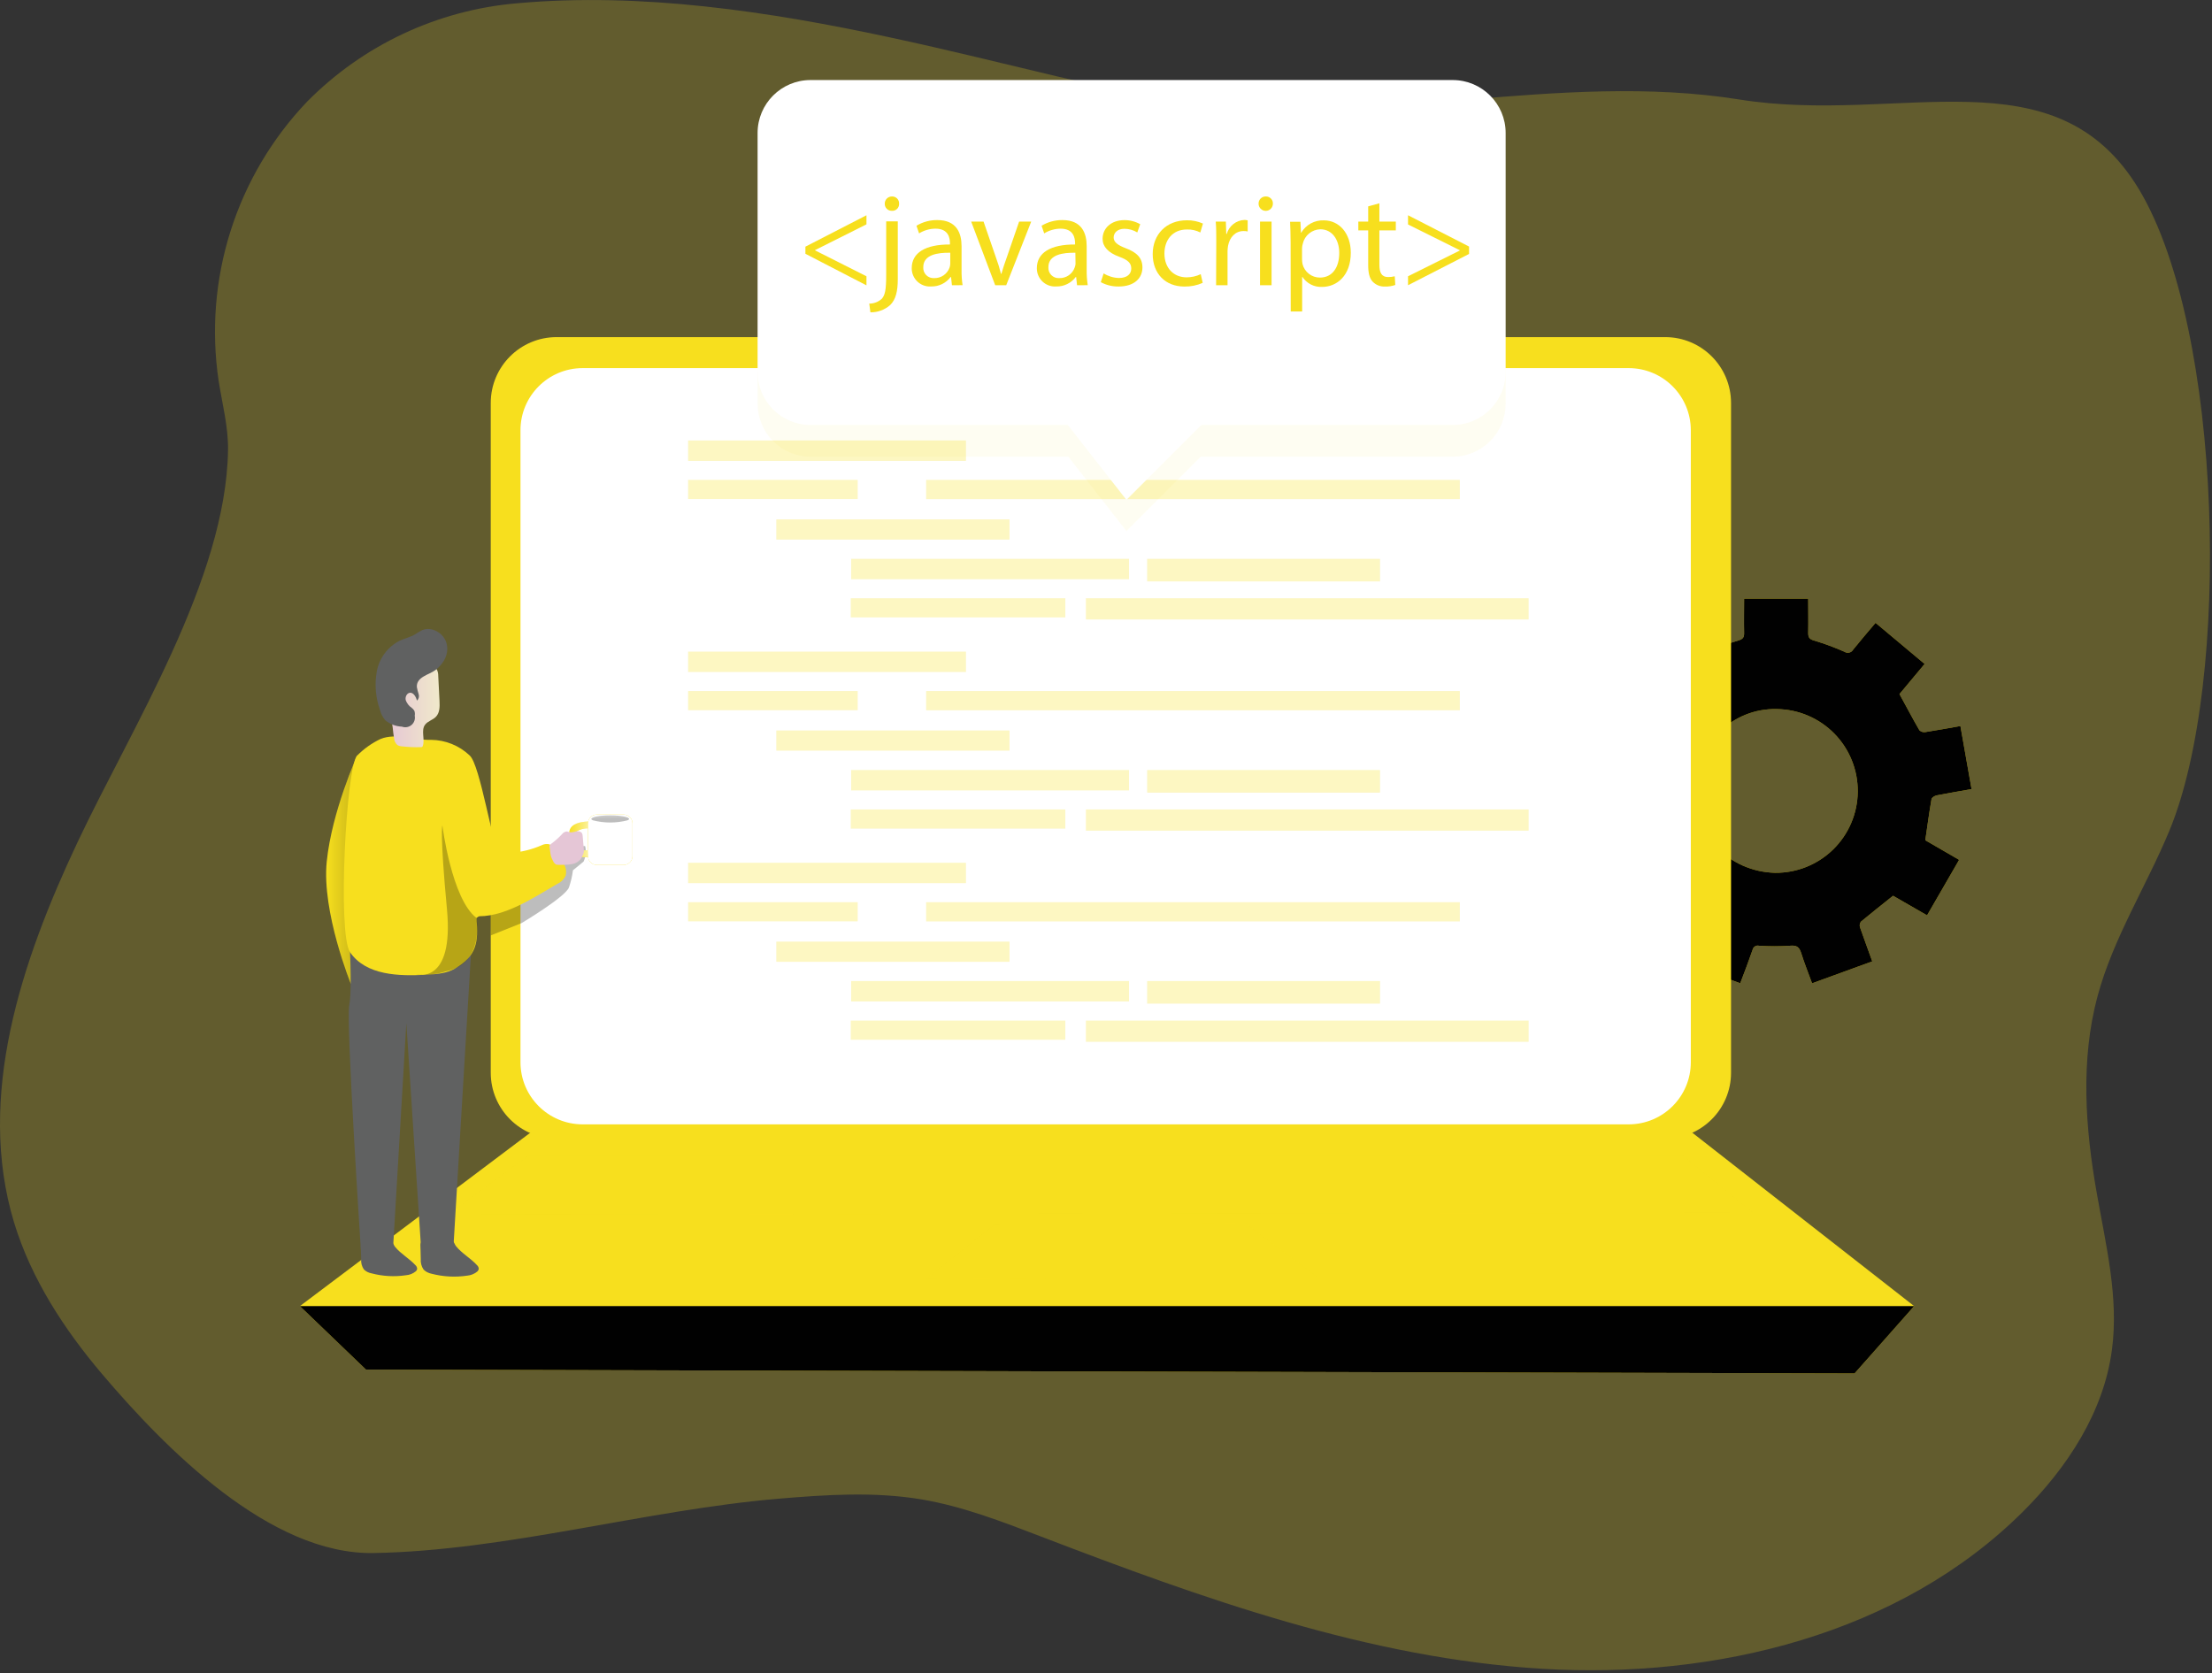 <svg width="538" height="407" viewBox="0 0 538 407" fill="none" xmlns="http://www.w3.org/2000/svg">
<rect x="0" y="0" width="538" height="407" fill="#333333" stroke="none"/>
<g clip-path="url(#clip0)">
<path opacity="0.24" d="M24.81 334.2C15.59 323.32 7.59 311.06 3.42 297.36C-5.85 266.72 5.21 233.78 18.87 204.84C31.97 177.06 54.98 140.9 55.46 109.5C55.55 103.83 54.06 98.27 53.18 92.66C51.356 80.451 52.344 67.988 56.068 56.219C59.793 44.45 66.155 33.687 74.67 24.75C88.296 10.948 106.396 2.456 125.72 0.8C186.3 -4.72 251.84 20.2 290.04 25.2C334.1 31.04 379.17 17.2 423.04 24.2C462.11 30.46 499.95 12.2 520.3 46.15C540.65 80.1 542.78 165.65 527.6 202.15C521.99 215.65 513.96 228.21 510.16 242.33C505.99 257.86 507.16 274.33 509.97 290.19C512.18 302.83 515.37 315.63 513.66 328.35C511.66 343.48 502.81 356.97 491.99 367.73C462.04 397.52 417.25 408.47 375.09 405.92C332.93 403.37 292.51 388.82 253.09 373.71C243.62 370.08 234.09 366.39 224.09 364.71C212.64 362.79 200.93 363.57 189.37 364.55C156.98 367.29 123.09 377.22 90.89 377.76C65.64 378.25 40.08 352.2 24.81 334.2Z" fill="#F7DF1E"/>
<path d="M86.9 183.73C86.9 183.73 80.72 197.32 79.47 209.58C78.22 221.84 85.36 239.39 85.36 239.39L89.84 219L86.9 183.73Z" fill="#F7DF1E"/>
<path opacity="0.26" d="M86.9 183.73C86.9 183.73 80.72 197.32 79.47 209.58C78.22 221.84 85.24 239.11 85.24 239.11L89.84 219L86.9 183.73Z" fill="url(#paint0_linear)"/>
<path d="M384.4 191.08C384.987 188.033 385.573 184.983 386.16 181.93C386.49 180.22 386.78 178.49 387.16 176.59C390.01 177.09 392.79 177.52 395.54 178.07C395.725 178.142 395.923 178.174 396.122 178.165C396.32 178.155 396.514 178.105 396.692 178.016C396.87 177.928 397.027 177.804 397.154 177.651C397.281 177.498 397.375 177.321 397.43 177.13C398.67 174.71 400.06 172.36 401.52 170.07C401.648 169.933 401.747 169.772 401.811 169.595C401.874 169.419 401.901 169.231 401.89 169.044C401.879 168.857 401.83 168.674 401.745 168.507C401.661 168.339 401.544 168.191 401.4 168.07C399.55 165.95 397.76 163.77 395.85 161.49L407.8 151.49C409.64 153.68 411.48 155.81 413.23 158C413.334 158.183 413.475 158.342 413.644 158.467C413.813 158.592 414.005 158.681 414.21 158.728C414.415 158.775 414.628 158.779 414.834 158.74C415.041 158.701 415.237 158.619 415.41 158.5C417.812 157.437 420.28 156.532 422.8 155.79C423.95 155.46 424.23 155 424.2 153.91C424.14 151.18 424.2 148.45 424.2 145.62H439.79C439.79 148.42 439.85 151.18 439.79 153.94C439.79 155.06 440.08 155.47 441.2 155.8C443.714 156.551 446.179 157.46 448.58 158.52C448.755 158.637 448.953 158.716 449.16 158.753C449.367 158.789 449.58 158.781 449.785 158.73C449.989 158.68 450.18 158.587 450.347 158.457C450.513 158.328 450.65 158.165 450.75 157.98C452.48 155.82 454.3 153.72 456.17 151.5L468.11 161.5L461.99 168.83C463.65 171.83 465.2 174.83 466.85 177.65C467.043 177.824 467.273 177.951 467.522 178.024C467.771 178.097 468.034 178.113 468.29 178.07C471.07 177.64 473.84 177.12 476.81 176.6C477.72 181.74 478.61 186.75 479.52 191.94C476.62 192.45 473.8 192.94 470.99 193.48C470.53 193.58 469.84 194.01 469.78 194.38C469.22 197.62 468.78 200.89 468.27 204.38L476.5 209.15L468.7 222.65L460.43 217.89C457.75 220.03 455.15 222.07 452.62 224.18C452.479 224.366 452.383 224.582 452.34 224.811C452.297 225.04 452.307 225.276 452.37 225.5C453.31 228.26 454.37 230.99 455.37 233.85L440.73 239.18C439.82 236.7 438.85 234.28 438.07 231.79C437.61 230.35 436.98 229.9 435.4 230.04C432.873 230.215 430.337 230.215 427.81 230.04C427.642 230 427.468 229.995 427.299 230.024C427.129 230.054 426.967 230.117 426.822 230.21C426.678 230.304 426.553 230.425 426.457 230.568C426.36 230.71 426.293 230.871 426.26 231.04C425.34 233.71 424.34 236.34 423.26 239.17L408.59 233.79L411.86 224.72L403.6 217.72L395.24 222.53L387.44 209.03C390.01 207.54 392.44 206.11 394.91 204.74C395.086 204.674 395.247 204.573 395.382 204.443C395.518 204.313 395.625 204.156 395.697 203.982C395.769 203.809 395.805 203.622 395.802 203.434C395.799 203.246 395.758 203.061 395.68 202.89C395.097 200.382 394.643 197.845 394.32 195.29C394.16 194.05 393.87 193.44 392.48 193.29C389.78 192.97 387.1 192.39 384.41 191.92L384.4 191.08ZM432.13 172.48C421.41 172.2 412.34 181.01 412 192.04C411.65 202.89 420.56 212.04 431.73 212.3C437.01 212.353 442.096 210.306 445.867 206.61C449.638 202.914 451.787 197.87 451.84 192.59C451.893 187.31 449.846 182.224 446.15 178.453C442.454 174.682 437.41 172.533 432.13 172.48V172.48Z" fill="#F7DF1E"/>
<path d="M384.4 191.08C384.987 188.033 385.573 184.983 386.16 181.93C386.49 180.22 386.78 178.49 387.16 176.59C390.01 177.09 392.79 177.52 395.54 178.07C395.725 178.142 395.923 178.174 396.122 178.165C396.32 178.155 396.514 178.105 396.692 178.016C396.87 177.928 397.027 177.804 397.154 177.651C397.281 177.498 397.375 177.321 397.43 177.13C398.67 174.71 400.06 172.36 401.52 170.07C401.648 169.933 401.747 169.772 401.811 169.595C401.874 169.419 401.901 169.231 401.89 169.044C401.879 168.857 401.83 168.674 401.745 168.507C401.661 168.339 401.544 168.191 401.4 168.07C399.55 165.95 397.76 163.77 395.85 161.49L407.8 151.49C409.64 153.68 411.48 155.81 413.23 158C413.334 158.183 413.475 158.342 413.644 158.467C413.813 158.592 414.005 158.681 414.21 158.728C414.415 158.775 414.628 158.779 414.834 158.74C415.041 158.701 415.237 158.619 415.41 158.5C417.812 157.437 420.28 156.532 422.8 155.79C423.95 155.46 424.23 155 424.2 153.91C424.14 151.18 424.2 148.45 424.2 145.62H439.79C439.79 148.42 439.85 151.18 439.79 153.94C439.79 155.06 440.08 155.47 441.2 155.8C443.714 156.551 446.179 157.46 448.58 158.52C448.755 158.637 448.953 158.716 449.16 158.753C449.367 158.789 449.58 158.781 449.785 158.73C449.989 158.68 450.18 158.587 450.347 158.457C450.513 158.328 450.65 158.165 450.75 157.98C452.48 155.82 454.3 153.72 456.17 151.5L468.11 161.5L461.99 168.83C463.65 171.83 465.2 174.83 466.85 177.65C467.043 177.824 467.273 177.951 467.522 178.024C467.771 178.097 468.034 178.113 468.29 178.07C471.07 177.64 473.84 177.12 476.81 176.6C477.72 181.74 478.61 186.75 479.52 191.94C476.62 192.45 473.8 192.94 470.99 193.48C470.53 193.58 469.84 194.01 469.78 194.38C469.22 197.62 468.78 200.89 468.27 204.38L476.5 209.15L468.7 222.65L460.43 217.89C457.75 220.03 455.15 222.07 452.62 224.18C452.479 224.366 452.383 224.582 452.34 224.811C452.297 225.04 452.307 225.276 452.37 225.5C453.31 228.26 454.37 230.99 455.37 233.85L440.73 239.18C439.82 236.7 438.85 234.28 438.07 231.79C437.61 230.35 436.98 229.9 435.4 230.04C432.873 230.215 430.337 230.215 427.81 230.04C427.642 230 427.468 229.995 427.299 230.024C427.129 230.054 426.967 230.117 426.822 230.21C426.678 230.304 426.553 230.425 426.457 230.568C426.36 230.71 426.293 230.871 426.26 231.04C425.34 233.71 424.34 236.34 423.26 239.17L408.59 233.79L411.86 224.72L403.6 217.72L395.24 222.53L387.44 209.03C390.01 207.54 392.44 206.11 394.91 204.74C395.086 204.674 395.247 204.573 395.382 204.443C395.518 204.313 395.625 204.156 395.697 203.982C395.769 203.809 395.805 203.622 395.802 203.434C395.799 203.246 395.758 203.061 395.68 202.89C395.097 200.382 394.643 197.845 394.32 195.29C394.16 194.05 393.87 193.44 392.48 193.29C389.78 192.97 387.1 192.39 384.41 191.92L384.4 191.08ZM432.13 172.48C421.41 172.2 412.34 181.01 412 192.04C411.65 202.89 420.56 212.04 431.73 212.3C437.01 212.353 442.096 210.306 445.867 206.61C449.638 202.914 451.787 197.87 451.84 192.59C451.893 187.31 449.846 182.224 446.15 178.453C442.454 174.682 437.41 172.533 432.13 172.48V172.48Z" fill="url(#paint1_linear)"/>
<path d="M405 82H135.38C126.532 82 119.36 89.172 119.36 98.02V260.93C119.36 269.778 126.532 276.95 135.38 276.95H405C413.848 276.95 421.02 269.778 421.02 260.93V98.02C421.02 89.172 413.848 82 405 82Z" fill="#F7DF1E"/>
<path d="M396.12 89.54H141.71C133.359 89.54 126.59 96.309 126.59 104.66V258.37C126.59 266.721 133.359 273.49 141.71 273.49H396.12C404.471 273.49 411.24 266.721 411.24 258.37V104.66C411.24 96.309 404.471 89.54 396.12 89.54Z" fill="white"/>
<path opacity="0.26" d="M119.37 227.53L126.86 224.53C126.86 224.53 137.64 218.11 138.4 215.81C138.856 214.473 139.175 213.092 139.35 211.69L141.94 209.57C142.455 208.426 142.598 207.15 142.35 205.92C141.88 204.09 119.35 221.06 119.35 221.06L119.37 227.53Z" fill="url(#paint2_linear)"/>
<path d="M142.22 208.52C141.447 208.541 140.692 208.286 140.09 207.8C138.56 206.55 138.49 204 138.45 202.63C138.439 202.333 138.491 202.038 138.601 201.762C138.711 201.487 138.878 201.237 139.09 201.03C140.35 199.77 143.14 199.83 143.43 199.83V201.5C142.344 201.391 141.251 201.64 140.32 202.21C140.266 202.255 140.224 202.312 140.196 202.376C140.168 202.44 140.156 202.51 140.16 202.58C140.16 203.68 140.25 205.74 141.16 206.51C141.398 206.673 141.669 206.783 141.954 206.831C142.239 206.879 142.531 206.865 142.81 206.79L143.09 208.44C142.803 208.491 142.512 208.517 142.22 208.52V208.52Z" fill="#F7DF1E"/>
<path d="M142.22 208.49C141.448 208.515 140.693 208.263 140.09 207.78C138.56 206.53 138.49 203.98 138.45 202.61C138.44 202.312 138.492 202.015 138.602 201.738C138.712 201.461 138.878 201.21 139.09 201C140.35 199.75 143.14 199.8 143.43 199.8V201.48C142.344 201.371 141.251 201.62 140.32 202.19C140.266 202.235 140.224 202.292 140.196 202.356C140.168 202.42 140.156 202.49 140.16 202.56C140.16 203.66 140.25 205.72 141.16 206.49C141.398 206.653 141.669 206.763 141.954 206.811C142.239 206.859 142.531 206.845 142.81 206.77L143.09 208.42C142.802 208.467 142.511 208.491 142.22 208.49V208.49Z" fill="url(#paint3_linear)"/>
<g opacity="0.52">
<path opacity="0.52" d="M234.94 107.14H167.36V112.1H234.94V107.14Z" fill="#F7DF1E"/>
<path opacity="0.52" d="M208.61 116.73H167.36V121.39H208.61V116.73Z" fill="#F7DF1E"/>
<path opacity="0.52" d="M355.05 116.73H225.25V121.41H355.05V116.73Z" fill="#F7DF1E"/>
<path opacity="0.52" d="M245.53 126.34H188.81V131.25H245.53V126.34Z" fill="#F7DF1E"/>
<path opacity="0.52" d="M274.6 135.93H207.02V140.89H274.6V135.93Z" fill="#F7DF1E"/>
<path opacity="0.52" d="M335.65 135.93H279.01V141.43H335.65V135.93Z" fill="#F7DF1E"/>
<path opacity="0.52" d="M259.11 145.52H206.92V150.18H259.11V145.52Z" fill="#F7DF1E"/>
<path opacity="0.52" d="M371.79 145.52H264.11V150.68H371.79V145.52Z" fill="#F7DF1E"/>
<path opacity="0.52" d="M234.94 158.5H167.36V163.46H234.94V158.5Z" fill="#F7DF1E"/>
<path opacity="0.52" d="M208.61 168.09H167.36V172.75H208.61V168.09Z" fill="#F7DF1E"/>
<path opacity="0.52" d="M355.05 168.09H225.25V172.77H355.05V168.09Z" fill="#F7DF1E"/>
<path opacity="0.52" d="M245.53 177.68H188.81V182.59H245.53V177.68Z" fill="#F7DF1E"/>
<path opacity="0.52" d="M274.6 187.3H207.02V192.26H274.6V187.3Z" fill="#F7DF1E"/>
<path opacity="0.52" d="M335.65 187.3H279.01V192.8H335.65V187.3Z" fill="#F7DF1E"/>
<path opacity="0.52" d="M259.11 196.89H206.92V201.55H259.11V196.89Z" fill="#F7DF1E"/>
<path opacity="0.52" d="M371.79 196.89H264.11V202.05H371.79V196.89Z" fill="#F7DF1E"/>
<path opacity="0.52" d="M234.94 209.86H167.36V214.82H234.94V209.86Z" fill="#F7DF1E"/>
<path opacity="0.52" d="M208.61 219.45H167.36V224.11H208.61V219.45Z" fill="#F7DF1E"/>
<path opacity="0.52" d="M355.05 219.45H225.25V224.13H355.05V219.45Z" fill="#F7DF1E"/>
<path opacity="0.52" d="M245.53 229.04H188.81V233.95H245.53V229.04Z" fill="#F7DF1E"/>
<path opacity="0.52" d="M274.6 238.63H207.02V243.59H274.6V238.63Z" fill="#F7DF1E"/>
<path opacity="0.52" d="M335.65 238.63H279.01V244.13H335.65V238.63Z" fill="#F7DF1E"/>
<path opacity="0.52" d="M259.11 248.25H206.92V252.91H259.11V248.25Z" fill="#F7DF1E"/>
<path opacity="0.52" d="M371.79 248.25H264.11V253.41H371.79V248.25Z" fill="#F7DF1E"/>
</g>
<path d="M129.03 275.48L72.94 317.7H465.56L410.73 274.84L129.03 275.48Z" fill="#F7DF1E"/>
<path d="M129.03 275.48L72.94 317.7H465.56L410.73 274.84L129.03 275.48Z" fill="url(#paint4_linear)"/>
<path opacity="0.26" d="M96.48 304.44L132.36 307.88C133.23 307.96 134.24 308.14 134.64 308.88C134.796 309.292 134.797 309.746 134.643 310.159C134.488 310.571 134.189 310.913 133.8 311.12C133.007 311.515 132.125 311.701 131.24 311.66L93.42 313.2C91.609 313.424 89.77 313.194 88.07 312.53C86.43 311.74 85.21 309.78 85.86 308.08C86.63 306.08 89.2 305.69 91.33 305.59" fill="url(#paint5_linear)"/>
<path d="M89.01 333.14L72.94 317.7H465.56L451.06 334.08L89.01 333.14Z" fill="#F7DF1E"/>
<path d="M89.01 333.14L72.94 317.7H465.56L451.06 334.08L89.01 333.14Z" fill="url(#paint6_linear)"/>
<path opacity="0.58" d="M108.86 295.43L426.49 295.01L409.47 281.15H128.4L108.86 295.43Z" fill="#F7DF1E"/>
<g opacity="0.24">
<path opacity="0.24" d="M366.2 40.05V98.2C366.2 101.617 364.843 104.894 362.428 107.311C360.013 109.728 356.737 111.087 353.32 111.09H292.05L273.97 129.17L259.84 111.09H197.13C195.439 111.089 193.765 110.754 192.203 110.106C190.642 109.457 189.223 108.507 188.029 107.31C186.835 106.113 185.888 104.692 185.243 103.129C184.598 101.566 184.267 99.891 184.27 98.2V40.05C184.281 36.644 185.639 33.38 188.049 30.972C190.459 28.564 193.723 27.208 197.13 27.2H353.32C356.728 27.208 359.995 28.563 362.408 30.971C364.821 33.378 366.184 36.642 366.2 40.05V40.05Z" fill="#F7DF1E"/>
</g>
<path d="M353.32 19.47H197.14C190.027 19.47 184.26 25.237 184.26 32.35V90.49C184.26 97.603 190.027 103.37 197.14 103.37H353.32C360.433 103.37 366.2 97.603 366.2 90.49V32.35C366.2 25.237 360.433 19.47 353.32 19.47Z" fill="white"/>
<path opacity="0.58" d="M225.13 311.08L241.84 297.85L302.96 297.53L320.61 310.77L225.13 311.08Z" fill="#F7DF1E"/>
<path d="M257 99.91L273.97 121.59L294.71 100.85L257 99.91Z" fill="white"/>
<path d="M195.89 60L210.74 52.36V54.57L198.23 60.84V60.9L210.74 67.2V69.41L195.89 61.73V60Z" fill="#F7DF1E"/>
<path d="M211.42 73.85C212.552 73.857 213.645 73.435 214.48 72.67C215.25 71.77 215.54 70.56 215.54 66.85V53.85H218.36V67.85C218.36 70.85 217.88 72.85 216.5 74.21C215.173 75.37 213.463 75.997 211.7 75.97L211.42 73.85ZM218.68 49.55C218.692 49.783 218.654 50.016 218.57 50.233C218.485 50.45 218.355 50.647 218.189 50.81C218.022 50.974 217.823 51.1 217.605 51.181C217.386 51.262 217.153 51.296 216.92 51.28C216.691 51.287 216.463 51.247 216.25 51.162C216.037 51.078 215.843 50.951 215.681 50.789C215.519 50.627 215.392 50.433 215.308 50.22C215.223 50.007 215.183 49.779 215.19 49.55C215.186 49.315 215.229 49.082 215.318 48.864C215.407 48.647 215.539 48.45 215.707 48.285C215.874 48.121 216.074 47.992 216.292 47.907C216.511 47.822 216.745 47.782 216.98 47.79C217.21 47.785 217.438 47.828 217.65 47.916C217.862 48.004 218.054 48.134 218.214 48.3C218.373 48.465 218.497 48.661 218.577 48.876C218.657 49.091 218.692 49.321 218.68 49.55Z" fill="#F7DF1E"/>
<path d="M231.53 69.38L231.31 67.38H231.21C230.661 68.111 229.945 68.701 229.123 69.101C228.3 69.501 227.394 69.7 226.48 69.68C225.871 69.724 225.26 69.642 224.684 69.438C224.109 69.233 223.583 68.912 223.138 68.494C222.693 68.075 222.34 67.569 222.101 67.007C221.863 66.446 221.743 65.84 221.75 65.23C221.75 61.49 225.07 59.44 231.05 59.47V59.2C231.05 57.92 230.7 55.62 227.54 55.62C226.126 55.625 224.741 56.023 223.54 56.77L222.9 54.91C224.431 53.985 226.191 53.507 227.98 53.53C232.72 53.53 233.87 56.77 233.87 59.87V65.65C233.849 66.895 233.932 68.139 234.12 69.37L231.53 69.38ZM231.12 61.48C228.05 61.41 224.56 61.96 224.56 64.96C224.53 65.318 224.578 65.679 224.701 66.016C224.824 66.354 225.018 66.662 225.271 66.917C225.524 67.173 225.829 67.371 226.165 67.497C226.502 67.624 226.861 67.676 227.22 67.65C228.037 67.67 228.84 67.43 229.512 66.965C230.184 66.499 230.691 65.832 230.96 65.06C231.057 64.769 231.111 64.466 231.12 64.16V61.48Z" fill="#F7DF1E"/>
<path d="M239.22 53.9L242.22 62.6C242.704 63.91 243.118 65.246 243.46 66.6H243.56C243.91 65.32 244.36 64.04 244.87 62.6L247.87 53.9H250.81L244.73 69.38H242.05L236.21 53.9H239.22Z" fill="#F7DF1E"/>
<path d="M261.96 69.38L261.74 67.38H261.64C261.091 68.111 260.375 68.701 259.553 69.101C258.73 69.501 257.824 69.7 256.91 69.68C256.301 69.724 255.69 69.642 255.114 69.438C254.539 69.233 254.012 68.912 253.568 68.494C253.123 68.075 252.77 67.569 252.531 67.007C252.292 66.446 252.173 65.84 252.18 65.23C252.18 61.49 255.5 59.44 261.48 59.47V59.2C261.48 57.92 261.13 55.62 257.97 55.62C256.556 55.628 255.172 56.026 253.97 56.77L253.33 54.91C254.865 53.986 256.628 53.508 258.42 53.53C263.15 53.53 264.3 56.77 264.3 59.87V65.65C264.282 66.895 264.369 68.139 264.56 69.37L261.96 69.38ZM261.55 61.48C258.48 61.41 254.99 61.96 254.99 64.96C254.96 65.318 255.008 65.679 255.131 66.016C255.254 66.354 255.448 66.662 255.701 66.917C255.954 67.173 256.259 67.371 256.595 67.497C256.932 67.624 257.291 67.676 257.65 67.65C258.467 67.67 259.27 67.43 259.942 66.965C260.614 66.499 261.121 65.832 261.39 65.06C261.497 64.784 261.564 64.495 261.59 64.2L261.55 61.48Z" fill="#F7DF1E"/>
<path d="M268.43 66.5C269.545 67.196 270.826 67.583 272.14 67.62C274.19 67.62 275.14 66.62 275.14 65.31C275.14 64 274.35 63.24 272.27 62.47C269.48 61.47 268.17 59.94 268.17 58.09C268.17 55.59 270.17 53.54 273.51 53.54C274.845 53.535 276.159 53.88 277.32 54.54L276.61 56.54C275.66 55.955 274.566 55.647 273.45 55.65C271.79 55.65 270.86 56.65 270.86 57.76C270.86 58.87 271.79 59.61 273.8 60.38C276.49 61.38 277.86 62.75 277.86 65.05C277.86 67.77 275.75 69.69 272.08 69.69C270.563 69.718 269.064 69.353 267.73 68.63L268.43 66.5Z" fill="#F7DF1E"/>
<path d="M292.52 68.8C291.121 69.422 289.601 69.73 288.07 69.7C283.4 69.7 280.36 66.53 280.36 61.8C280.36 57.07 283.62 53.58 288.68 53.58C290.022 53.563 291.353 53.836 292.58 54.38L291.94 56.55C290.934 56.03 289.811 55.779 288.68 55.82C285.13 55.82 283.21 58.44 283.21 61.67C283.21 65.25 285.51 67.46 288.58 67.46C289.776 67.465 290.959 67.202 292.04 66.69L292.52 68.8Z" fill="#F7DF1E"/>
<path d="M295.82 58.73C295.82 56.9 295.82 55.34 295.69 53.9H298.15L298.25 56.9H298.37C298.635 55.953 299.193 55.114 299.963 54.504C300.734 53.893 301.678 53.542 302.66 53.5C302.93 53.5 303.199 53.533 303.46 53.6V56.3C303.132 56.224 302.796 56.19 302.46 56.2C300.46 56.2 299.07 57.7 298.68 59.81C298.606 60.246 298.566 60.688 298.56 61.13V69.38H295.78L295.82 58.73Z" fill="#F7DF1E"/>
<path d="M309.59 49.55C309.59 50.011 309.407 50.454 309.08 50.78C308.754 51.107 308.311 51.29 307.85 51.29C307.389 51.29 306.946 51.107 306.62 50.78C306.293 50.454 306.11 50.011 306.11 49.55C306.103 49.317 306.144 49.085 306.23 48.868C306.316 48.652 306.445 48.455 306.61 48.29C306.775 48.125 306.972 47.996 307.188 47.91C307.405 47.824 307.637 47.783 307.87 47.79C308.101 47.783 308.331 47.824 308.546 47.91C308.761 47.996 308.955 48.127 309.117 48.292C309.279 48.457 309.404 48.655 309.486 48.871C309.567 49.088 309.603 49.319 309.59 49.55V49.55ZM306.46 69.38V53.9H309.27V69.38H306.46Z" fill="#F7DF1E"/>
<path d="M313.9 58.95C313.9 56.95 313.83 55.37 313.77 53.95H316.29L316.42 56.6H316.48C317.042 55.649 317.851 54.868 318.821 54.34C319.791 53.812 320.886 53.556 321.99 53.6C325.73 53.6 328.54 56.77 328.54 61.47C328.54 67.04 325.15 69.79 321.54 69.79C320.603 69.83 319.672 69.627 318.836 69.201C318 68.775 317.289 68.141 316.77 67.36H316.71V75.77H313.93L313.9 58.95ZM316.68 63.08C316.687 63.466 316.727 63.851 316.8 64.23C317.037 65.172 317.582 66.007 318.348 66.604C319.115 67.2 320.059 67.522 321.03 67.52C324.03 67.52 325.73 65.09 325.73 61.52C325.73 58.42 324.1 55.77 321.12 55.77C320.126 55.798 319.17 56.154 318.401 56.784C317.632 57.414 317.093 58.281 316.87 59.25C316.756 59.623 316.692 60.01 316.68 60.4V63.08Z" fill="#F7DF1E"/>
<path d="M335.49 49.45V53.9H339.49V56.04H335.49V64.39C335.49 66.3 336.03 67.39 337.6 67.39C338.149 67.4 338.698 67.336 339.23 67.2L339.36 69.31C338.559 69.596 337.71 69.728 336.86 69.7C336.304 69.729 335.748 69.637 335.23 69.432C334.713 69.226 334.245 68.912 333.86 68.51C333.06 67.68 332.77 66.3 332.77 64.51V56.04H330.37V53.9H332.77V50.2L335.49 49.45Z" fill="#F7DF1E"/>
<path d="M357.3 61.77L342.46 69.38V67.2L355.06 60.93V60.87L342.46 54.6V52.36L357.3 59.97V61.77Z" fill="#F7DF1E"/>
<path d="M163.28 166.27L141.87 160.5L130.89 186L134.52 193.07L149.22 192.23L163.28 166.27Z" fill="url(#paint7_linear)"/>
<path d="M114.65 230.31L110.32 302.71L102.43 303.87L98.83 248.87L95.59 303.74L87.77 303.99C87.77 303.99 84.14 248.6 84.94 244.54C85.74 240.48 84.94 227.54 84.94 227.54L114.65 230.31Z" fill="#606161"/>
<path d="M115.89 223.28C119.71 220.96 123.42 211.13 121.77 208.75C119.77 205.87 116.83 186.01 114.22 183.75C111.693 181.353 108.353 179.999 104.87 179.96C100.81 180.11 96.33 178.21 92.55 179.75C90.452 180.75 88.541 182.103 86.9 183.75C84.19 186.18 82.07 227.15 85.12 231.6C89.01 237.29 97.03 237.48 103.81 237.09C106.15 236.96 108.59 236.79 110.64 235.61C115.8 232.61 116.44 229.31 115.89 223.28Z" fill="#F7DF1E"/>
<path d="M131.73 205.6C132.291 205.313 132.933 205.225 133.55 205.35C133.894 205.493 134.199 205.716 134.44 206C135.697 207.294 136.68 208.827 137.33 210.51C137.71 211.297 137.796 212.195 137.57 213.04C137.125 213.928 136.387 214.635 135.48 215.04C129.48 218.52 122.18 223.48 115.24 222.81C114.75 222.81 114.92 221.31 114.56 220.99C114.163 220.525 113.95 219.931 113.96 219.32C113.649 217.117 113.582 214.887 113.76 212.67C113.951 210.433 114.88 208.323 116.4 206.67C116.995 206.001 117.812 205.571 118.7 205.46C120.05 205.38 119.95 206.46 120.7 206.88C121.827 207.379 123.065 207.573 124.29 207.44C126.857 207.256 129.373 206.634 131.73 205.6V205.6Z" fill="#F7DF1E"/>
<path opacity="0.26" d="M107.59 200.78C107.59 200.78 109.85 218.69 115.89 223.28C115.89 223.28 117.97 234.37 108.41 236.28C106.076 237.052 103.6 237.298 101.16 237C101.16 237 110.46 239.81 108.71 221.17C106.96 202.53 107.59 200.78 107.59 200.78Z" fill="url(#paint8_linear)"/>
<path d="M115.99 307.72C116.124 307.832 116.234 307.971 116.312 308.127C116.389 308.284 116.433 308.455 116.44 308.63C116.402 308.886 116.274 309.12 116.08 309.29C115.382 309.867 114.523 310.216 113.62 310.29C110.714 310.722 107.751 310.558 104.91 309.81C104.195 309.672 103.537 309.324 103.02 308.81C102.505 308.053 102.265 307.143 102.34 306.23L102.26 303.08C102.23 302.837 102.258 302.591 102.34 302.36C102.58 301.78 103.34 301.64 103.94 301.59C105.431 301.478 106.926 301.452 108.42 301.51C108.95 301.51 109.63 301.43 110.05 301.77C110.47 302.11 110.62 302.77 110.9 303.11C112.34 304.9 114.44 306.02 115.99 307.72Z" fill="#606161"/>
<path d="M101.03 307.73C101.159 307.841 101.264 307.977 101.338 308.13C101.411 308.283 101.453 308.45 101.46 308.62C101.426 308.866 101.301 309.091 101.11 309.25C100.436 309.8 99.608 310.129 98.74 310.19C95.934 310.61 93.072 310.45 90.33 309.72C89.639 309.599 89.001 309.271 88.5 308.78C88.002 308.046 87.769 307.164 87.84 306.28L87.76 303.28C87.736 303.044 87.763 302.805 87.84 302.58C88.07 302.02 88.78 301.89 89.38 301.84C90.821 301.738 92.266 301.712 93.71 301.76C94.25 301.687 94.799 301.774 95.29 302.01C95.6 302.27 95.84 303.01 96.11 303.31C97.5 305.01 99.53 306.1 101.03 307.73Z" fill="#606161"/>
<path d="M95.86 179.64C95.915 180.252 96.201 180.821 96.66 181.23C97.005 181.426 97.393 181.536 97.79 181.55C99.31 181.723 100.841 181.787 102.37 181.74C102.486 181.75 102.601 181.721 102.7 181.66C102.767 181.594 102.816 181.511 102.84 181.42C103.4 179.77 102.35 177.71 103.37 176.3C104.03 175.39 105.3 175.14 106.07 174.3C106.98 173.3 106.96 171.85 106.9 170.53L106.59 164.4C106.6 163.883 106.494 163.37 106.28 162.9C105.831 162.289 105.184 161.851 104.45 161.66C102.57 160.809 100.51 160.431 98.45 160.56C97.978 160.606 97.52 160.741 97.1 160.96C96.676 161.232 96.298 161.57 95.98 161.96C95.144 162.839 94.492 163.876 94.06 165.01C93.731 166.398 93.708 167.841 93.99 169.24C94.13 171.002 94.465 172.742 94.99 174.43C95.59 176.13 95.51 177.92 95.86 179.64Z" fill="url(#paint9_linear)"/>
<path d="M108.59 156.41C107.9 153.98 104.98 152.29 102.66 153.29C102.031 153.617 101.42 153.978 100.83 154.37C99.67 155.03 98.34 155.31 97.13 155.88C95.712 156.624 94.481 157.68 93.53 158.969C92.579 160.258 91.933 161.745 91.64 163.32C91.074 166.479 91.35 169.731 92.44 172.75C92.675 173.677 93.127 174.534 93.76 175.25C94.9 176.163 96.301 176.688 97.76 176.75C98.151 176.896 98.574 176.934 98.986 176.861C99.397 176.789 99.781 176.607 100.098 176.336C100.415 176.064 100.654 175.713 100.79 175.318C100.926 174.923 100.953 174.499 100.87 174.09C100.947 173.692 100.916 173.282 100.78 172.9C100.615 172.612 100.39 172.363 100.12 172.17C99.454 171.715 98.95 171.06 98.68 170.3C98.49 169.52 98.97 168.53 99.77 168.5C100.57 168.47 101.18 169.5 101.43 170.42C101.638 170.218 101.785 169.962 101.854 169.681C101.923 169.4 101.911 169.105 101.82 168.83C101.638 168.277 101.494 167.713 101.39 167.14C101.22 164.63 104.39 164.14 105.91 162.98C107.94 161.46 109.32 158.95 108.59 156.41Z" fill="#606161"/>
<path d="M151.68 198.14H145.16C143.967 198.14 143 199.107 143 200.3V208.23C143 209.423 143.967 210.39 145.16 210.39H151.68C152.873 210.39 153.84 209.423 153.84 208.23V200.3C153.84 199.107 152.873 198.14 151.68 198.14Z" fill="#F7DF1E"/>
<path d="M151.68 198.14H145.16C143.967 198.14 143 199.107 143 200.3V208.23C143 209.423 143.967 210.39 145.16 210.39H151.68C152.873 210.39 153.84 209.423 153.84 208.23V200.3C153.84 199.107 152.873 198.14 151.68 198.14Z" fill="url(#paint10_linear)"/>
<path d="M136.68 202.92C136.821 202.722 137.004 202.557 137.217 202.44C137.43 202.322 137.667 202.254 137.91 202.24C138.132 202.283 138.35 202.347 138.56 202.43C139.07 202.479 139.585 202.418 140.07 202.25C140.313 202.166 140.575 202.151 140.826 202.208C141.077 202.264 141.307 202.39 141.49 202.57C141.646 202.822 141.726 203.114 141.72 203.41L142 206.59C142.02 206.82 142.02 207.05 142 207.28C141.951 207.496 141.881 207.708 141.79 207.91C141.649 208.284 141.464 208.64 141.24 208.97C140.75 209.567 140.074 209.983 139.32 210.15C138.573 210.3 137.812 210.37 137.05 210.36H135.86C135.668 210.37 135.476 210.349 135.29 210.3C134.924 210.108 134.643 209.787 134.5 209.4C134.298 209.038 134.133 208.656 134.01 208.26C133.83 207.63 133.83 206.96 133.71 206.32C133.63 205.87 133.57 205.58 133.97 205.32C134.945 204.604 135.852 203.801 136.68 202.92V202.92Z" fill="url(#paint11_linear)"/>
<path opacity="0.26" d="M153 199.2C153 199.34 152.87 199.44 152.6 199.54C149.855 200.247 146.975 200.247 144.23 199.54C143.96 199.44 143.83 199.34 143.83 199.2C143.83 198.74 145.83 198.33 148.42 198.33C151.01 198.33 153 198.75 153 199.2Z" fill="url(#paint12_linear)"/>
<path opacity="0.26" d="M152.59 199.55C149.845 200.257 146.965 200.257 144.22 199.55C146.97 198.883 149.84 198.883 152.59 199.55Z" fill="url(#paint13_linear)"/>
<path opacity="0.26" d="M139.59 191.31C136.1 185.95 135.24 178.63 138.47 173.1C139.47 171.32 140.94 169.74 141.63 167.79C142.58 165.13 142.01 162.19 142.29 159.37C142.348 158.174 142.75 157.021 143.45 156.05C144.129 155.259 145.038 154.699 146.05 154.45C150.18 153.34 154.81 157.21 154.45 161.45C154.13 165.24 150.65 168.4 150.96 172.19C151.35 176.83 157.25 180 156.61 184.61C156.15 187.87 152.44 190.22 152.69 193.5C152.82 195.14 153.93 196.92 153 198.28C151.74 200.12 145.7 200.17 144.11 198.93C142.31 197.55 140.85 193.27 139.59 191.31Z" fill="url(#paint14_linear)"/>
</g>
<defs>
<linearGradient id="paint0_linear" x1="79.32" y1="211.42" x2="89.84" y2="211.42" gradientUnits="userSpaceOnUse">
<stop stop-color="#010101" stop-opacity="0"/>
<stop offset="0.95" stop-color="#010101"/>
</linearGradient>
<linearGradient id="paint1_linear" x1="46343.5" y1="18163.4" x2="29606.9" y2="19075.3" gradientUnits="userSpaceOnUse">
<stop stop-color="#010101" stop-opacity="0"/>
<stop offset="0.95" stop-color="#010101"/>
</linearGradient>
<linearGradient id="paint2_linear" x1="3694.42" y1="5149.33" x2="3590.09" y2="4737.48" gradientUnits="userSpaceOnUse">
<stop stop-color="#010101" stop-opacity="0"/>
<stop offset="0.95" stop-color="#010101"/>
</linearGradient>
<linearGradient id="paint3_linear" x1="138.21" y1="203.95" x2="147.32" y2="204.35" gradientUnits="userSpaceOnUse">
<stop stop-color="white" stop-opacity="0"/>
<stop offset="0.95" stop-color="white"/>
</linearGradient>
<linearGradient id="paint4_linear" x1="105562" y1="11214.9" x2="105565" y2="14178" gradientUnits="userSpaceOnUse">
<stop stop-color="white" stop-opacity="0"/>
<stop offset="0.95" stop-color="white"/>
</linearGradient>
<linearGradient id="paint5_linear" x1="6720.76" y1="2927.49" x2="6703.06" y2="3325.77" gradientUnits="userSpaceOnUse">
<stop stop-color="#010101" stop-opacity="0"/>
<stop offset="0.95" stop-color="#010101"/>
</linearGradient>
<linearGradient id="paint6_linear" x1="104549" y1="5991.72" x2="104557" y2="4189.45" gradientUnits="userSpaceOnUse">
<stop stop-color="#010101" stop-opacity="0"/>
<stop offset="0.95" stop-color="#010101"/>
</linearGradient>
<linearGradient id="paint7_linear" x1="-25647.3" y1="4762.14" x2="-25584.4" y2="6602.33" gradientUnits="userSpaceOnUse">
<stop stop-color="white" stop-opacity="0"/>
<stop offset="0.95" stop-color="white"/>
</linearGradient>
<linearGradient id="paint8_linear" x1="-12080.8" y1="8703.18" x2="-11257.5" y2="8323.47" gradientUnits="userSpaceOnUse">
<stop stop-color="#010101" stop-opacity="0"/>
<stop offset="0.95" stop-color="#010101"/>
</linearGradient>
<linearGradient id="paint9_linear" x1="93.81" y1="171.13" x2="106.92" y2="171.13" gradientUnits="userSpaceOnUse">
<stop stop-color="#E5C6D6"/>
<stop offset="0.42" stop-color="#EAD4D0"/>
<stop offset="1" stop-color="#F0E9CB"/>
</linearGradient>
<linearGradient id="paint10_linear" x1="1758.48" y1="2811.06" x2="1742.17" y2="2597.69" gradientUnits="userSpaceOnUse">
<stop stop-color="white" stop-opacity="0"/>
<stop offset="0.95" stop-color="white"/>
</linearGradient>
<linearGradient id="paint11_linear" x1="1430.47" y1="1906.14" x2="1500.47" y2="1906.14" gradientUnits="userSpaceOnUse">
<stop stop-color="#E5C6D6"/>
<stop offset="0.42" stop-color="#EAD4D0"/>
<stop offset="1" stop-color="#F0E9CB"/>
</linearGradient>
<linearGradient id="paint12_linear" x1="148.34" y1="195.44" x2="148.43" y2="199.68" gradientUnits="userSpaceOnUse">
<stop stop-color="#010101" stop-opacity="0"/>
<stop offset="0.89" stop-color="#010101"/>
</linearGradient>
<linearGradient id="paint13_linear" x1="1565.28" y1="404.144" x2="1565.28" y2="406.751" gradientUnits="userSpaceOnUse">
<stop stop-color="#010101" stop-opacity="0"/>
<stop offset="0.89" stop-color="#010101"/>
</linearGradient>
<linearGradient id="paint14_linear" x1="3417.16" y1="8066.11" x2="5224.42" y2="8684.48" gradientUnits="userSpaceOnUse">
<stop stop-color="#010101" stop-opacity="0"/>
<stop offset="0.95" stop-color="#010101"/>
</linearGradient>
<clipPath id="clip0">
<rect width="537.53" height="406.34" fill="white"/>
</clipPath>
</defs>
</svg>

